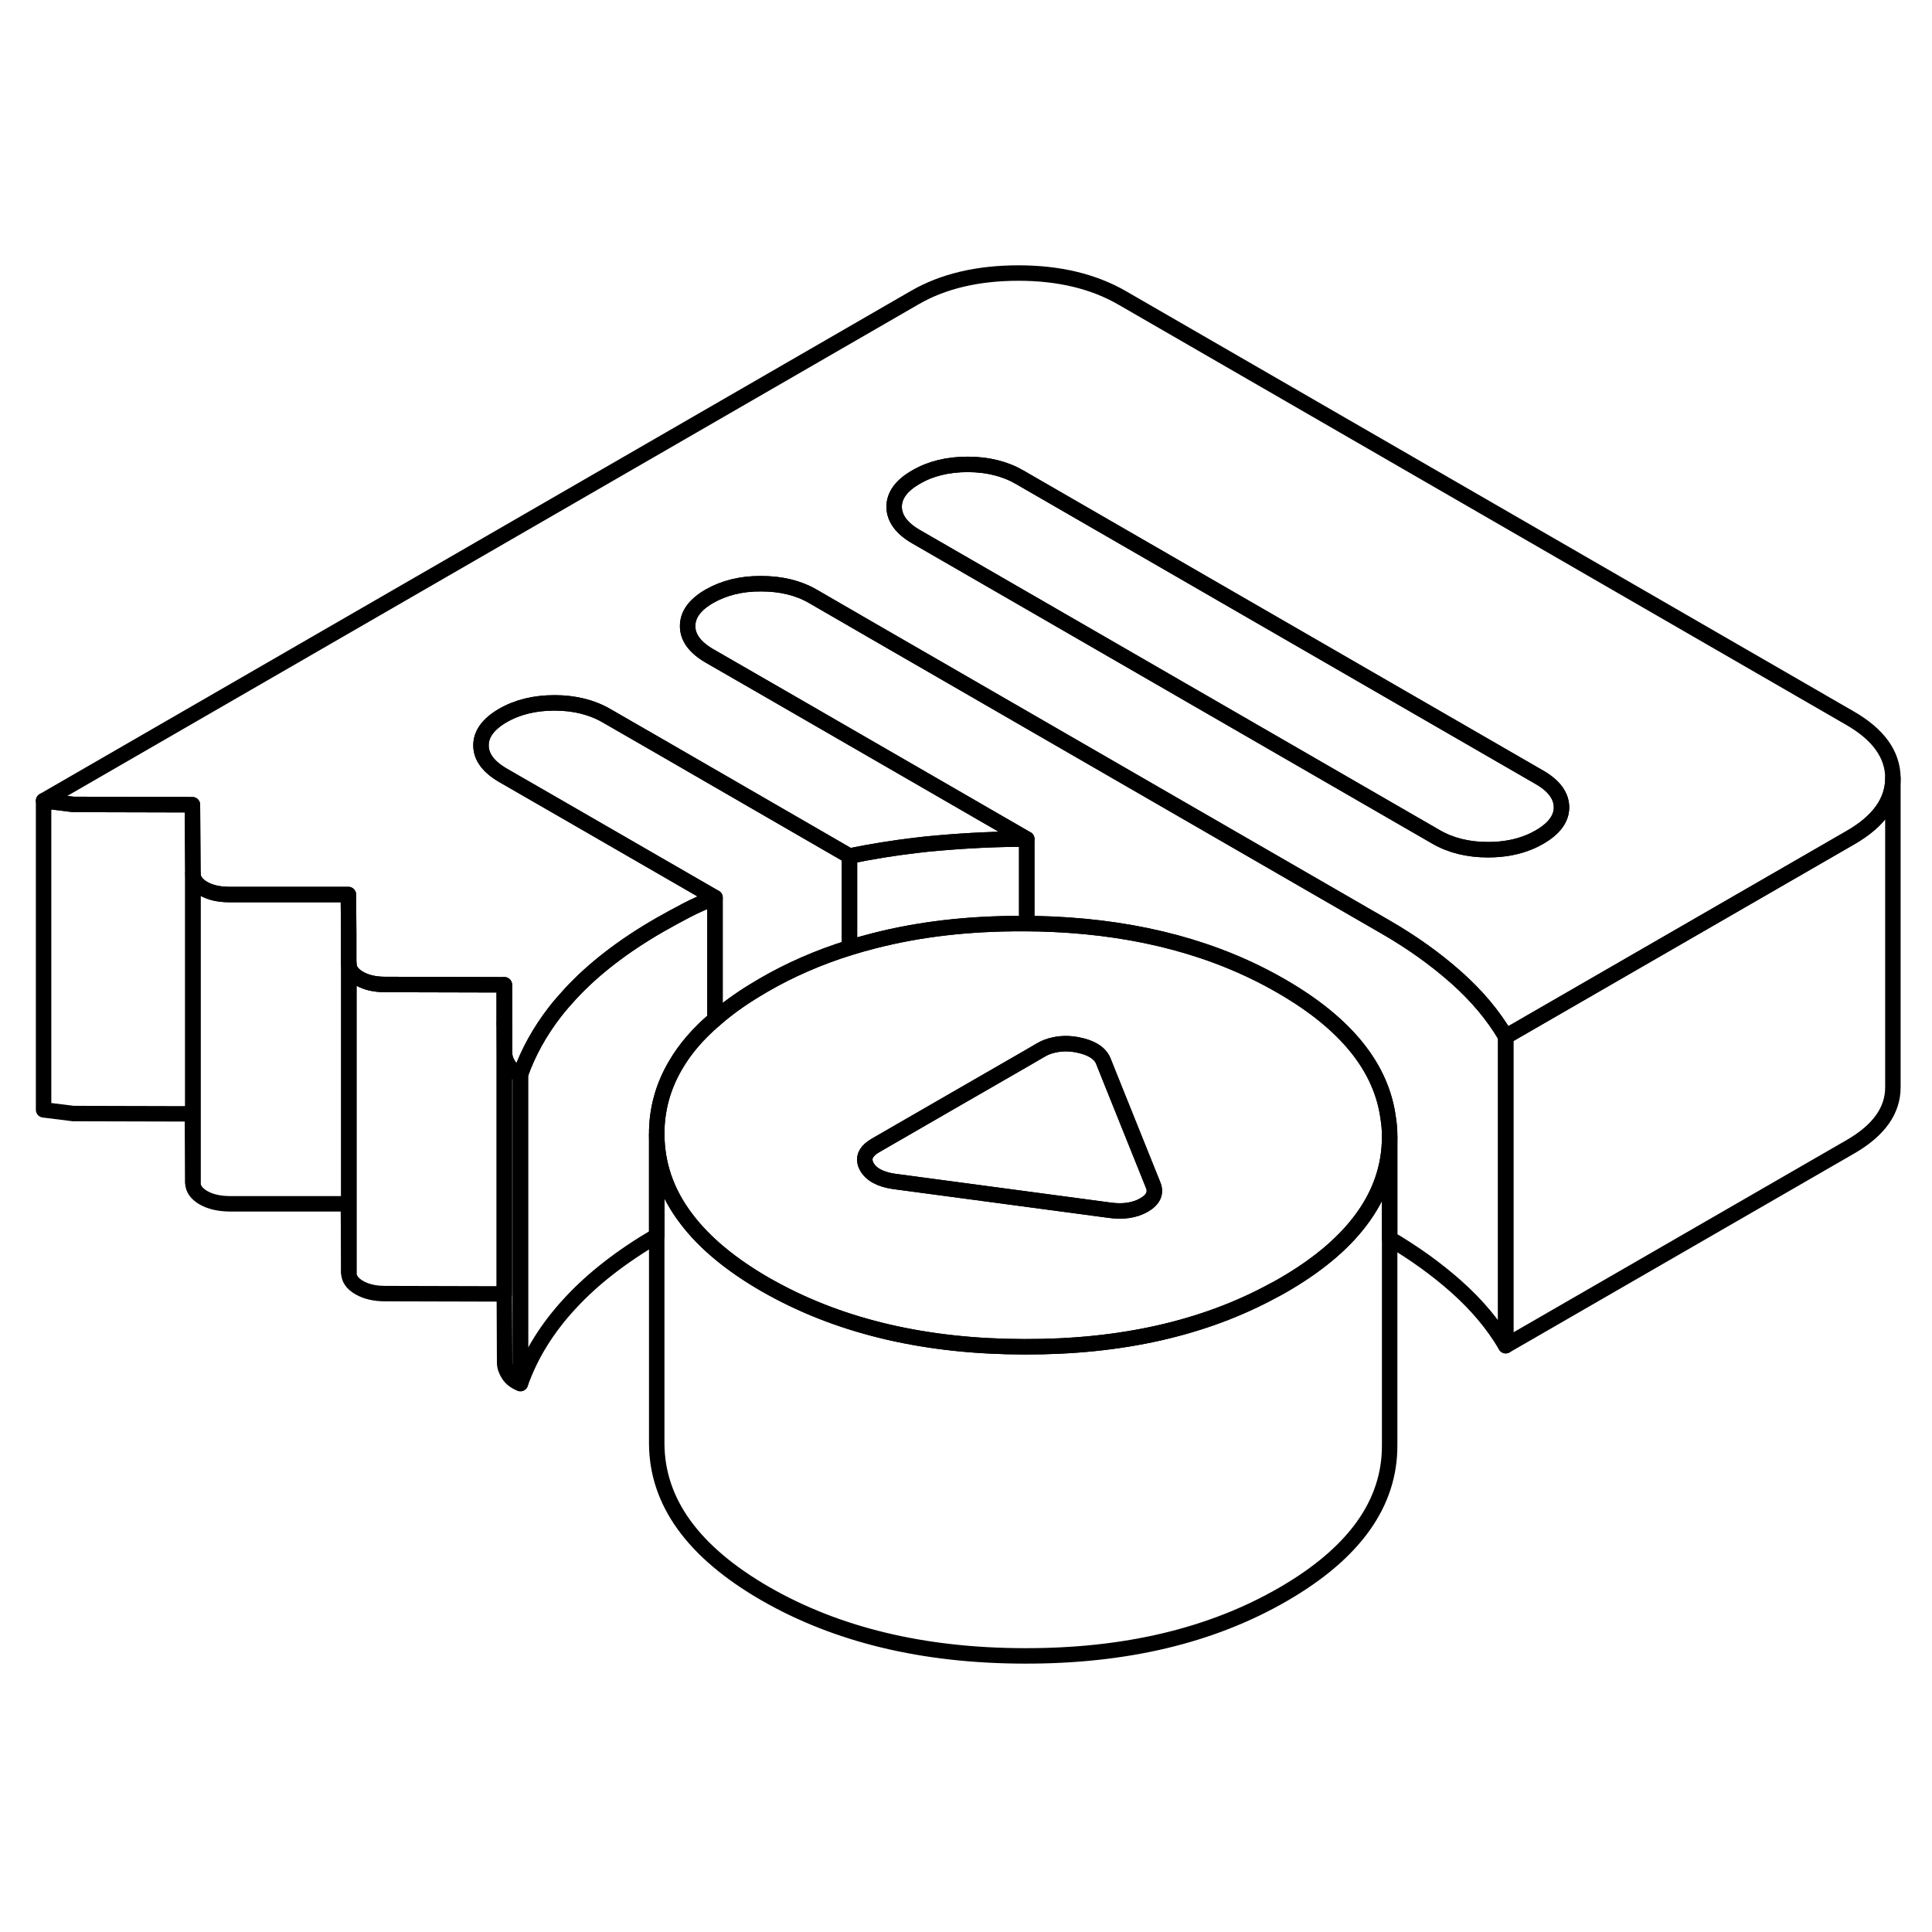 <svg width="24" height="24" viewBox="0 0 125 94" fill="none" xmlns="http://www.w3.org/2000/svg" stroke-width="1px" stroke-linecap="round" stroke-linejoin="round">
    <path d="M32.63 48.216V50.746H32.64L32.63 48.216Z" stroke="currentColor" stroke-linejoin="round"/>
    <path d="M66.43 38.786V44.256H66.13C62.67 44.246 59.48 44.616 56.56 45.366C56.01 45.506 55.48 45.656 54.96 45.816V39.886C56.37 39.596 57.8 39.366 59.23 39.196C59.721 39.136 60.2 39.086 60.69 39.046C62.62 38.876 64.53 38.786 66.43 38.786Z" stroke="currentColor" stroke-linejoin="round"/>
    <path d="M32.63 48.216V68.216L24.92 68.196C24.25 68.196 23.691 68.066 23.241 67.806C22.791 67.546 22.57 67.226 22.57 66.836V46.836C22.57 47.226 22.791 47.546 23.241 47.806C23.691 48.066 24.25 48.196 24.92 48.196L32.63 48.216Z" stroke="currentColor" stroke-linejoin="round"/>
    <path d="M119.68 30.956L72.61 3.776C70.76 2.706 68.52 2.166 65.9 2.166C63.28 2.166 61.04 2.686 59.2 3.746L2.82 36.306L4.74 36.546L12.45 36.566L12.48 41.016C12.48 41.406 12.71 41.726 13.15 41.986C13.6 42.246 14.16 42.376 14.83 42.376H22.54L22.56 44.906V46.836C22.57 47.226 22.791 47.546 23.241 47.806C23.691 48.066 24.25 48.196 24.92 48.196L32.63 48.216V50.736L32.65 52.666C32.65 52.916 32.74 53.176 32.91 53.436C33.08 53.696 33.33 53.886 33.67 54.016C34.17 52.596 34.92 51.246 35.9 49.976C36.21 49.576 36.55 49.186 36.91 48.796C38.4 47.186 40.32 45.706 42.66 44.356C43.28 44.006 43.86 43.686 44.42 43.396C44.97 43.106 45.59 42.836 46.26 42.576L36.42 36.896L32.55 34.666C31.6 34.116 31.12 33.466 31.12 32.726C31.12 31.986 31.59 31.346 32.53 30.796C33.48 30.246 34.6 29.976 35.88 29.976C37.16 29.976 38.291 30.256 39.24 30.806L43.11 33.036L54.96 39.886C56.37 39.596 57.8 39.366 59.23 39.196C59.721 39.136 60.2 39.086 60.69 39.046C62.62 38.876 64.53 38.786 66.43 38.786L59.94 35.036L49.79 29.176L45.92 26.946C44.97 26.396 44.49 25.756 44.49 25.006C44.49 24.266 44.95 23.626 45.9 23.076C46.85 22.536 47.96 22.256 49.25 22.266C50.53 22.266 51.65 22.536 52.6 23.086L56.471 25.326L89.59 44.446C91.33 45.446 92.871 46.546 94.221 47.746C95.561 48.936 96.63 50.216 97.42 51.566L109.08 44.836L119.72 38.696C121.55 37.646 122.47 36.356 122.47 34.846V34.826C122.46 33.316 121.53 32.016 119.68 30.956ZM99.61 38.656C99.4 38.776 99.17 38.896 98.94 38.986C98.15 39.316 97.26 39.476 96.27 39.476C94.98 39.476 93.86 39.196 92.91 38.646L64.471 22.226L59.29 19.236C58.33 18.686 57.86 18.036 57.85 17.296C57.85 16.556 58.32 15.906 59.27 15.366C60.21 14.816 61.33 14.546 62.61 14.546C63.89 14.546 65.02 14.826 65.971 15.376L99.59 34.786C100.55 35.336 101.02 35.986 101.03 36.726C101.03 37.466 100.56 38.106 99.61 38.656Z" stroke="currentColor" stroke-linejoin="round"/>
    <path d="M101.03 36.726C101.03 37.466 100.56 38.106 99.61 38.656C99.4 38.776 99.17 38.896 98.94 38.986C98.15 39.316 97.26 39.476 96.27 39.476C94.98 39.476 93.86 39.196 92.91 38.646L64.471 22.226L59.29 19.236C58.33 18.686 57.86 18.036 57.85 17.296C57.85 16.556 58.32 15.906 59.27 15.366C60.21 14.816 61.33 14.546 62.61 14.546C63.89 14.546 65.02 14.826 65.971 15.376L99.59 34.786C100.55 35.336 101.02 35.986 101.03 36.726Z" stroke="currentColor" stroke-linejoin="round"/>
    <path d="M97.42 51.566V71.566C96.63 70.216 95.561 68.936 94.221 67.746C92.951 66.616 91.52 65.586 89.91 64.636V57.996C89.91 57.616 89.88 57.236 89.82 56.866C89.39 53.566 87.09 50.716 82.91 48.306C78.73 45.886 73.77 44.546 68.06 44.296C67.52 44.276 66.98 44.256 66.43 44.256V38.786L59.94 35.036L49.79 29.176L45.92 26.946C44.97 26.396 44.49 25.756 44.49 25.006C44.49 24.266 44.95 23.626 45.9 23.076C46.85 22.536 47.96 22.256 49.25 22.266C50.53 22.266 51.65 22.536 52.6 23.086L56.471 25.326L89.59 44.446C91.33 45.446 92.871 46.546 94.221 47.746C95.561 48.936 96.63 50.216 97.42 51.566Z" stroke="currentColor" stroke-linejoin="round"/>
    <path d="M122.47 34.846V54.826C122.48 56.346 121.56 57.636 119.72 58.696L97.42 71.566V51.566L109.08 44.836L119.72 38.696C121.55 37.646 122.47 36.356 122.47 34.846Z" stroke="currentColor" stroke-linejoin="round"/>
    <path d="M22.57 46.836V66.836L22.54 62.386H14.83C14.16 62.376 13.6 62.246 13.15 61.986C12.71 61.726 12.48 61.406 12.48 61.016V41.016C12.48 41.406 12.71 41.726 13.15 41.986C13.6 42.246 14.16 42.376 14.83 42.376H22.54L22.56 44.906V46.836H22.57Z" stroke="currentColor" stroke-linejoin="round"/>
    <path d="M12.48 41.016V61.016L12.45 56.566L4.74 56.546L2.82 56.306V36.306L4.74 36.546L12.45 36.566L12.48 41.016Z" stroke="currentColor" stroke-linejoin="round"/>
    <path d="M89.82 56.866C89.39 53.566 87.09 50.716 82.91 48.306C78.73 45.886 73.77 44.546 68.06 44.296C67.52 44.276 66.98 44.256 66.43 44.256H66.13C62.67 44.246 59.48 44.616 56.56 45.366C56.01 45.506 55.48 45.656 54.96 45.816C52.97 46.436 51.11 47.246 49.39 48.246C49.19 48.366 48.99 48.486 48.79 48.606C47.84 49.186 47 49.796 46.26 50.446C45.18 51.366 44.33 52.346 43.72 53.396C42.89 54.796 42.48 56.306 42.49 57.906C42.5 58.866 42.65 59.776 42.95 60.666C43.27 61.606 43.76 62.516 44.43 63.386C45.59 64.916 47.28 66.316 49.49 67.596C49.67 67.696 49.85 67.796 50.03 67.896C54.57 70.376 59.99 71.626 66.27 71.636C72.51 71.656 77.88 70.446 82.37 68.006C82.59 67.896 82.8 67.776 83.01 67.656C85.19 66.396 86.85 65.016 87.99 63.516C89.27 61.846 89.91 60.026 89.91 58.046V57.996C89.91 57.616 89.88 57.236 89.82 56.866ZM74.02 62.466C73.4 62.816 72.65 62.926 71.76 62.796L57.84 60.936C56.94 60.806 56.35 60.476 56.07 59.966C56.02 59.876 55.99 59.786 55.97 59.696C55.88 59.286 56.1 58.926 56.65 58.606L61.38 55.876L66.43 52.966L67.34 52.436C67.61 52.276 67.9 52.166 68.21 52.106C68.66 52.006 69.15 51.996 69.69 52.096C70.58 52.266 71.14 52.606 71.37 53.116L71.79 54.166L74.6 61.156C74.82 61.676 74.63 62.106 74.02 62.466Z" stroke="currentColor" stroke-linejoin="round"/>
    <path d="M89.91 58.046V77.996C89.93 81.766 87.63 84.986 83.01 87.656C78.39 90.326 72.81 91.656 66.27 91.636C59.74 91.626 54.141 90.276 49.49 87.596C44.84 84.906 42.511 81.676 42.49 77.906V57.906C42.501 58.866 42.65 59.776 42.95 60.666C43.27 61.606 43.76 62.516 44.43 63.386C45.59 64.916 47.281 66.316 49.49 67.596C49.67 67.696 49.85 67.796 50.03 67.896C54.57 70.376 59.99 71.626 66.27 71.636C72.51 71.656 77.88 70.446 82.37 68.006C82.59 67.896 82.8 67.776 83.01 67.656C85.19 66.396 86.85 65.016 87.99 63.516C89.27 61.846 89.91 60.026 89.91 58.046Z" stroke="currentColor" stroke-linejoin="round"/>
    <path d="M74.02 62.466C73.4 62.816 72.65 62.926 71.76 62.796L57.84 60.936C56.94 60.806 56.35 60.476 56.07 59.966C56.02 59.876 55.99 59.786 55.971 59.696C55.88 59.286 56.1 58.926 56.65 58.606L61.38 55.876L66.43 52.966L67.34 52.436C67.61 52.276 67.9 52.166 68.21 52.106C68.66 52.006 69.15 51.996 69.69 52.096C70.58 52.266 71.14 52.606 71.37 53.116L71.79 54.166L74.6 61.156C74.82 61.676 74.63 62.106 74.02 62.466Z" stroke="currentColor" stroke-linejoin="round"/>
    <path d="M54.96 39.886V45.816C52.97 46.436 51.11 47.246 49.39 48.246C49.19 48.366 48.99 48.486 48.79 48.606C47.84 49.186 47 49.796 46.26 50.446V42.576L36.42 36.896L32.55 34.666C31.6 34.116 31.12 33.466 31.12 32.726C31.12 31.986 31.59 31.346 32.53 30.796C33.48 30.246 34.6 29.976 35.88 29.976C37.16 29.976 38.291 30.256 39.24 30.806L43.11 33.036L54.96 39.886Z" stroke="currentColor" stroke-linejoin="round"/>
    <path d="M46.26 42.576V50.446C45.18 51.366 44.331 52.346 43.721 53.396C42.891 54.796 42.48 56.306 42.49 57.906V64.456C40.23 65.776 38.36 67.226 36.91 68.796C35.41 70.406 34.33 72.146 33.67 74.016V54.016C34.17 52.596 34.92 51.246 35.9 49.976C36.21 49.576 36.55 49.186 36.91 48.796C38.4 47.186 40.32 45.706 42.66 44.356C43.28 44.006 43.86 43.686 44.42 43.396C44.97 43.106 45.59 42.836 46.26 42.576Z" stroke="currentColor" stroke-linejoin="round"/>
    <path d="M33.67 54.016V74.016C33.33 73.886 33.08 73.696 32.91 73.436C32.74 73.176 32.65 72.916 32.65 72.666L32.63 68.216V50.746H32.64L32.65 52.666C32.65 52.916 32.74 53.176 32.91 53.436C33.08 53.696 33.33 53.886 33.67 54.016Z" stroke="currentColor" stroke-linejoin="round"/>
</svg>